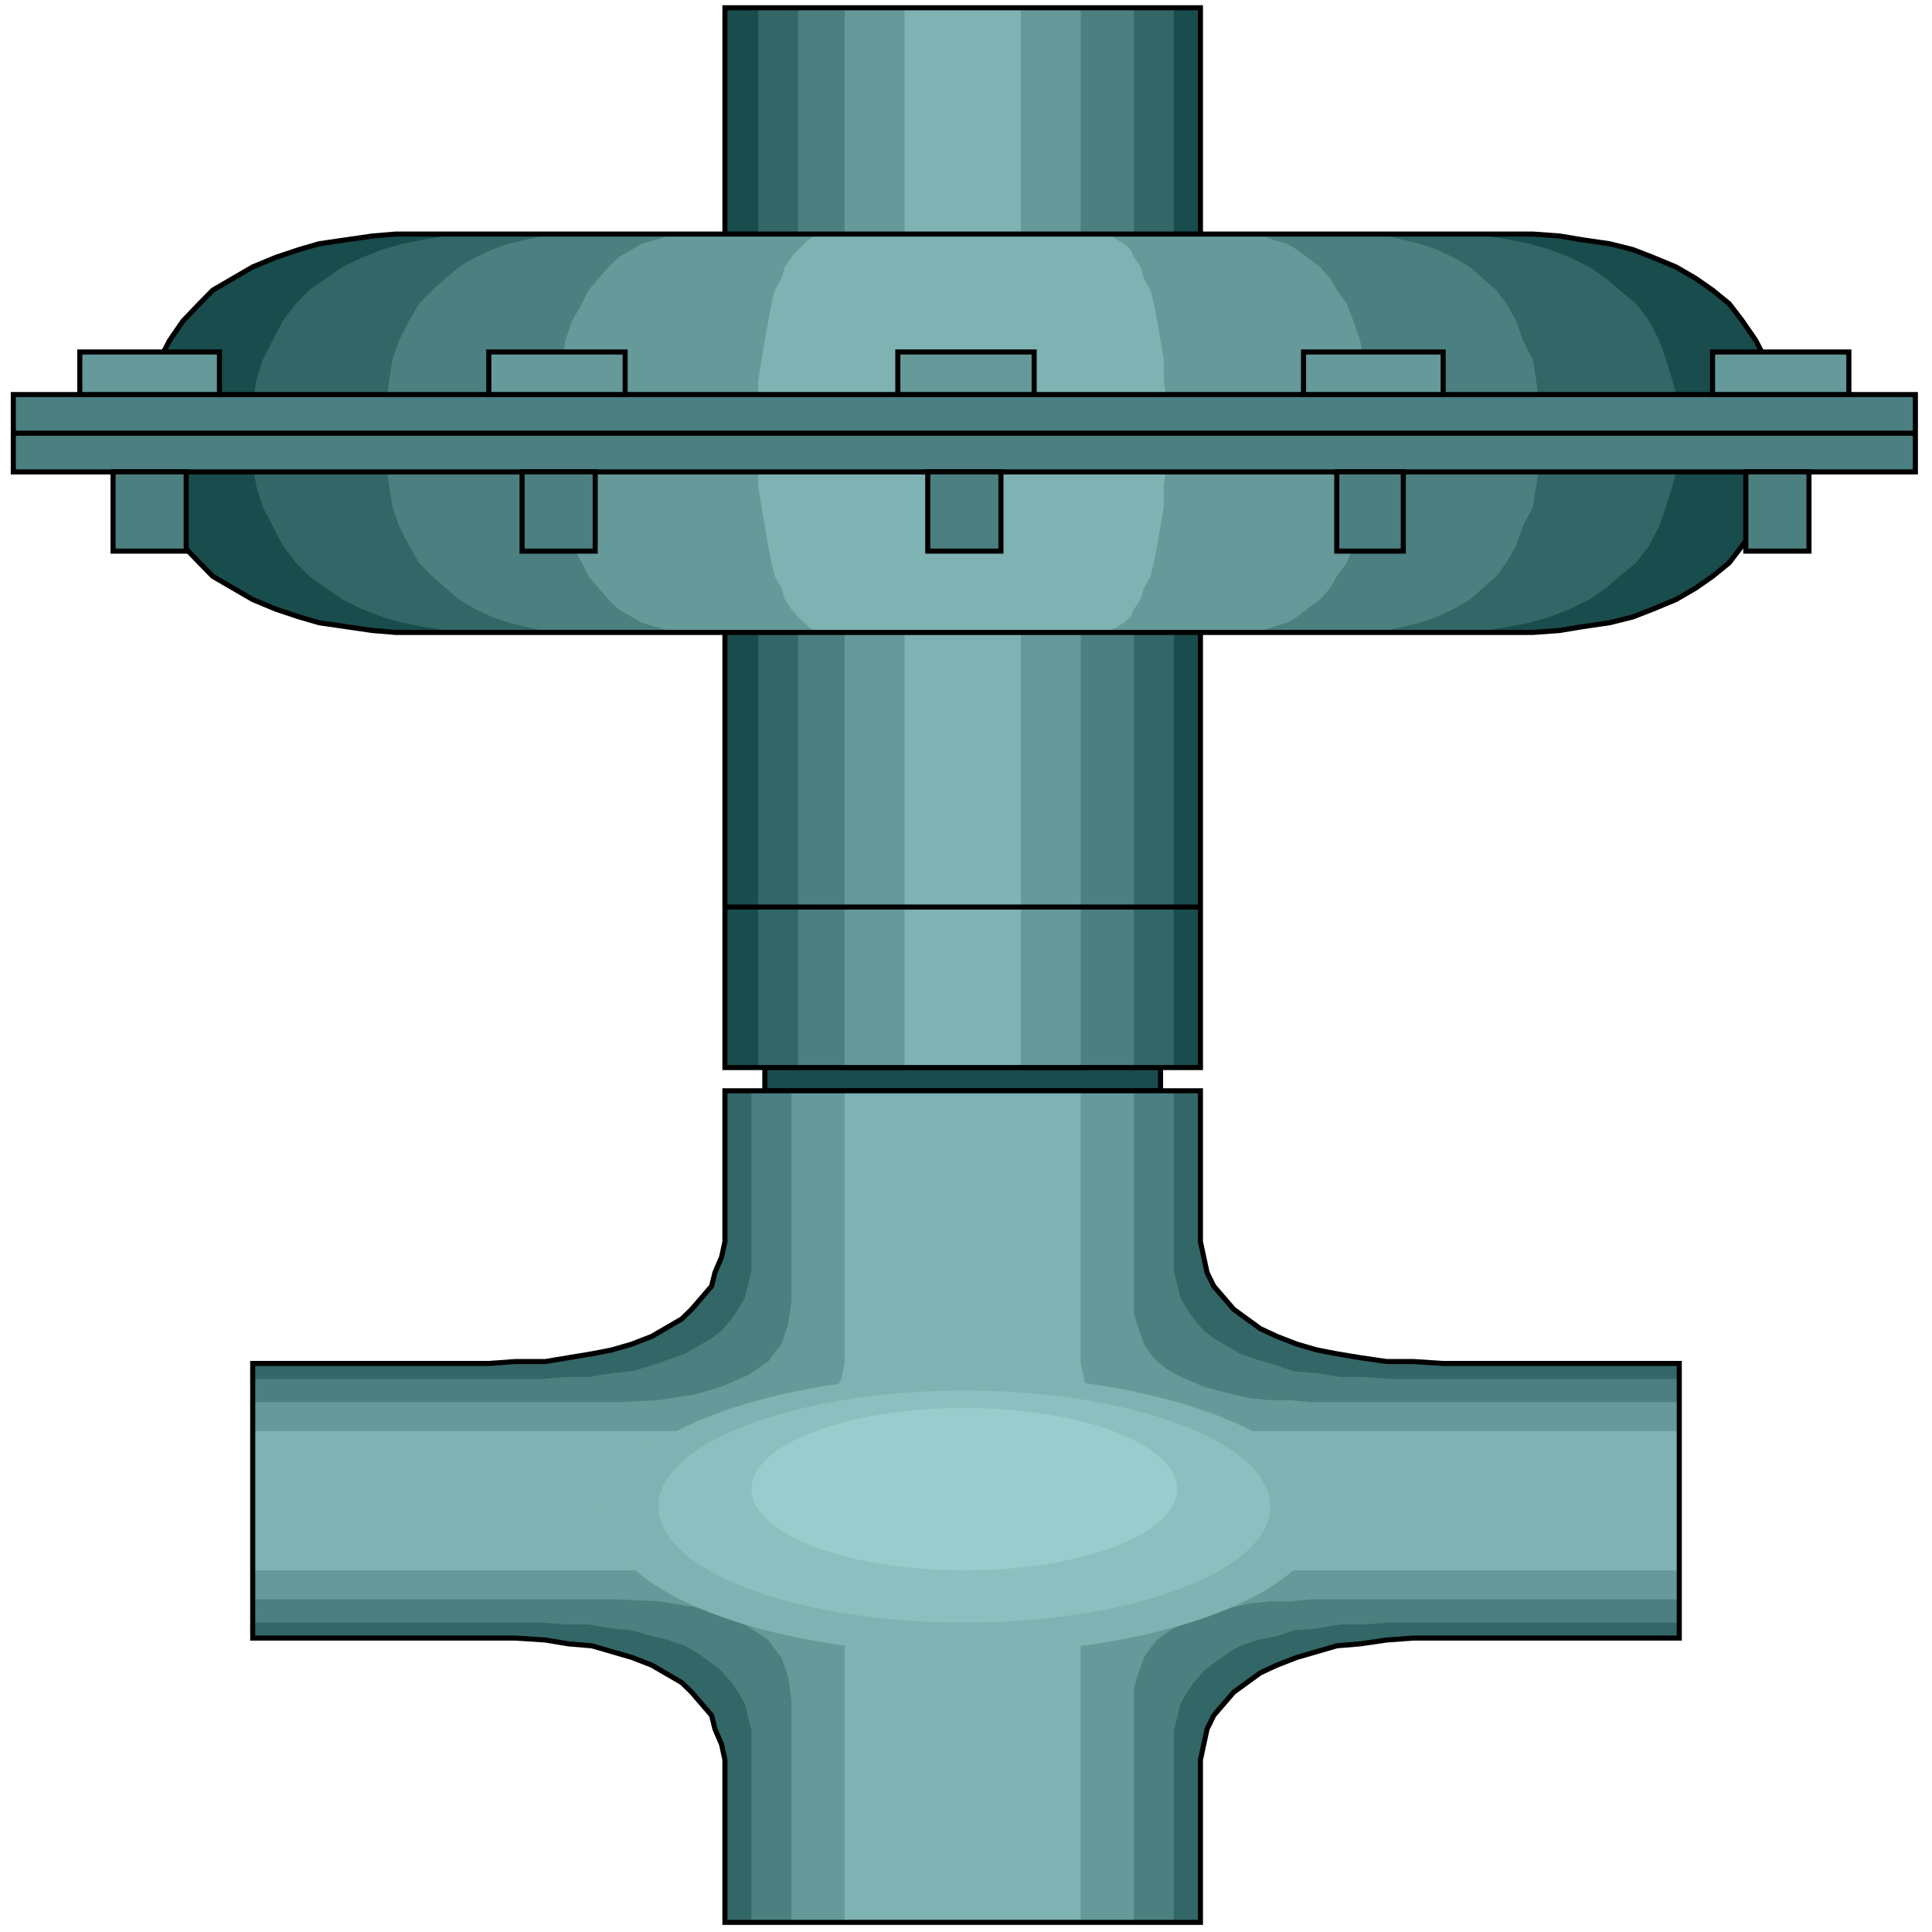 <svg width="150" height="150" viewBox="0 0 150 150" fill="none" xmlns="http://www.w3.org/2000/svg">
<path d="M59.381 82.883H90.104V84.685H59.381V82.883Z" fill="#194C4C" stroke="black" stroke-width="0.394"/>
<path d="M19.621 105.859H20.654H21.945H22.977H24.01H25.301H26.334H27.625H28.657H29.948H30.981H32.272H33.304H34.595H35.628H36.919H37.952L40.017 105.709H42.34L44.148 105.408L45.955 105.108L47.504 104.808L49.053 104.357L50.602 103.757L51.635 103.156L52.926 102.405L53.7 101.654L54.475 100.754L55.249 99.853L55.508 98.802L56.024 97.6L56.282 96.399V95.198V84.688H93.201V85.438V86.039V86.639V87.39V87.991V88.591V89.342V89.943V90.543V91.144V91.895V92.495V93.096V93.847V94.447V95.198V96.399L93.459 97.6L93.718 98.802L94.234 99.853L95.008 100.754L95.783 101.654L96.816 102.405L97.848 103.156L99.139 103.757L100.688 104.357L102.237 104.808L103.786 105.108L105.594 105.408L107.659 105.709H109.724L112.048 105.859H130.378V127.18H129.346H128.055H127.022H125.731H124.699H123.408H122.375H121.084H120.051H118.761H117.728H116.695H115.404H114.372H113.081H112.048H109.724L107.659 127.33L105.594 127.63L103.786 127.781L102.237 128.231L100.688 128.681L99.139 129.282L97.848 129.883L96.816 130.633L95.783 131.384L95.008 132.285L94.234 133.186L93.718 134.237L93.459 135.438L93.201 136.639V137.841V149.252H56.282V148.501V147.751V147.15V146.399V145.648V145.048V144.297V143.546V142.796V142.045V141.294V140.694V139.943V139.342V138.591V137.841V136.639L56.024 135.438L55.508 134.237L55.249 133.186L54.475 132.285L53.7 131.384L52.926 130.633L51.635 129.883L50.602 129.282L49.053 128.681L47.504 128.231L45.955 127.781L44.148 127.63L42.34 127.33L40.017 127.18H37.952H19.621V105.859Z" fill="#336666"/>
<path d="M56.283 0.602H93.202V82.884H56.283V0.602Z" fill="#194C4C"/>
<path d="M58.863 0.602H91.135V82.884H58.863V0.602Z" fill="#336666"/>
<path d="M61.963 0.602H88.039V82.884H61.963V0.602Z" fill="#4C7F7F"/>
<path d="M65.576 0.602H83.907V82.884H65.576V0.602Z" fill="#669999"/>
<path d="M70.225 0.602H79.261V82.884H70.225V0.602Z" fill="#7FB2B2"/>
<path d="M56.283 0.602H93.202V82.884H56.283V0.602Z" stroke="black" stroke-width="0.394"/>
<path d="M11.359 33.637V31.535L11.876 29.583L12.392 27.932L13.167 26.43L14.199 24.929L15.49 23.577L16.523 22.526L18.072 21.625L19.621 20.724L21.428 19.974L23.235 19.373L24.785 18.923L26.85 18.622L28.915 18.322L30.723 18.172H32.788H35.37H38.21H40.791H43.373H45.955H48.537H51.377H53.958H56.54H59.122H61.704H64.285H67.125H69.707H72.289H74.871H77.71H80.292H82.874H85.456H88.037H90.877H93.459H96.041H98.623H101.204H103.786H106.626H109.208H111.79H114.371H117.211H119.019L121.084 18.322L122.891 18.622L124.957 18.923L126.764 19.373L128.313 19.974L130.12 20.724L131.669 21.625L132.96 22.526L134.251 23.577L135.284 24.929L136.316 26.43L137.091 27.932L137.607 29.583L137.865 31.535L138.124 33.637L137.865 35.739L137.607 37.691L137.091 39.343L136.316 40.844L135.284 42.346L134.251 43.697L132.96 44.748L131.669 45.649L130.12 46.55L128.313 47.301L126.764 47.902L124.957 48.352L122.891 48.652L121.084 48.953L119.019 49.103H117.211H114.371H111.79H109.208H106.626H103.786H101.204H98.623H96.041H93.459H90.877H88.037H85.456H82.874H80.292H77.71H74.871H72.289H69.707H67.125H64.285H61.704H59.122H56.54H53.958H51.377H48.537H45.955H43.373H40.791H38.21H35.37H32.788H30.723L28.915 48.953L26.85 48.652L24.785 48.352L23.235 47.902L21.428 47.301L19.621 46.55L18.072 45.649L16.523 44.748L15.49 43.697L14.199 42.346L13.167 40.844L12.392 39.343L11.876 37.691L11.359 35.739V33.637Z" fill="#194C4C"/>
<path d="M19.621 33.637V31.535L19.879 29.583L20.396 27.932L21.17 26.43L21.945 24.929L22.977 23.577L24.01 22.526L25.301 21.625L26.592 20.724L28.141 19.974L29.69 19.373L31.239 18.923L32.788 18.622L34.595 18.322L36.144 18.172H37.952H40.275H42.599H44.922H46.988H49.311H51.635H53.958H56.282H58.606H60.929H63.253H65.576H67.9H70.224H72.547H74.871H77.194H79.26H81.583H83.907H86.23H88.554H90.877H93.459H95.525H97.848H100.43H102.495H104.819H107.401H109.466H112.048H113.597L115.404 18.322L117.211 18.622L118.761 18.923L120.31 19.373L121.859 19.974L123.408 20.724L124.699 21.625L125.731 22.526L127.022 23.577L128.055 24.929L128.829 26.43L129.346 27.932L129.862 29.583L130.378 31.535V33.637V35.739L129.862 37.691L129.346 39.343L128.829 40.844L128.055 42.346L127.022 43.697L125.731 44.748L124.699 45.649L123.408 46.55L121.859 47.301L120.31 47.902L118.761 48.352L117.211 48.652L115.404 48.953L113.597 49.103H112.048H109.466H107.401H104.819H102.495H100.43H97.848H95.525H93.459H90.877H88.554H86.23H83.907H81.583H79.26H77.194H74.871H72.547H70.224H67.9H65.576H63.253H60.929H58.606H56.282H53.958H51.635H49.311H46.988H44.922H42.599H40.275H37.952H36.144L34.595 48.953L32.788 48.652L31.239 48.352L29.69 47.902L28.141 47.301L26.592 46.55L25.301 45.649L24.01 44.748L22.977 43.697L21.945 42.346L21.17 40.844L20.396 39.343L19.879 37.691L19.621 35.739V33.637Z" fill="#336666"/>
<path d="M29.689 33.637L29.948 31.535L30.206 29.583L30.464 27.932L30.98 26.43L31.755 24.929L32.529 23.577L33.562 22.526L34.595 21.625L35.627 20.724L36.918 19.974L38.209 19.373L39.5 18.923L40.791 18.622L42.082 18.322L43.631 18.172H45.18H46.987H48.794H50.602H52.667H54.474H56.282H58.089H60.154H61.961H63.769H65.576H67.383H69.448H71.256H73.063H74.87H76.936H78.743H80.55H82.357H84.423H86.23H88.037H89.844H91.652H93.717H95.524H97.332H99.139H101.204H103.011H104.819H106.368L107.658 18.322L108.949 18.622L110.24 18.923L111.531 19.373L112.822 19.974L114.113 20.724L115.146 21.625L116.178 22.526L116.953 23.577L117.727 24.929L118.244 26.43L119.018 27.932L119.276 29.583L119.535 31.535V33.637V35.739L119.276 37.691L119.018 39.343L118.244 40.844L117.727 42.346L116.953 43.697L116.178 44.748L115.146 45.649L114.113 46.55L112.822 47.301L111.531 47.902L110.24 48.352L108.949 48.652L107.658 48.953L106.368 49.103H104.819H103.011H101.204H99.139H97.332H95.524H93.717H91.652H89.844H88.037H86.23H84.423H82.357H80.55H78.743H76.936H74.87H73.063H71.256H69.448H67.383H65.576H63.769H61.961H60.154H58.089H56.282H54.474H52.667H50.602H48.794H46.987H45.18H43.631L42.082 48.953L40.791 48.652L39.5 48.352L38.209 47.902L36.918 47.301L35.627 46.55L34.595 45.649L33.562 44.748L32.529 43.697L31.755 42.346L30.98 40.844L30.464 39.343L30.206 37.691L29.948 35.739L29.689 33.637Z" fill="#4C7F7F"/>
<path d="M43.115 33.637V31.535L43.373 29.583L43.632 27.932L43.89 26.43L44.406 24.929L45.181 23.577L45.697 22.526L46.471 21.625L47.246 20.724L48.021 19.974L49.053 19.373L49.828 18.923L50.861 18.622L51.893 18.322L52.926 18.172H53.7H56.282H58.864H61.704H64.286H66.867H69.449H72.031H74.871H77.453H80.034H82.874H85.456H88.038H90.878H93.46H96.041H97.074L98.107 18.322L98.881 18.622L99.914 18.923L100.688 19.373L101.463 19.974L102.496 20.724L103.27 21.625L103.786 22.526L104.561 23.577L105.077 24.929L105.594 26.43L105.852 27.932L106.11 29.583L106.368 31.535V33.637V35.739L106.11 37.691L105.852 39.343L105.594 40.844L105.077 42.346L104.561 43.697L103.786 44.748L103.27 45.649L102.496 46.55L101.463 47.301L100.688 47.902L99.914 48.352L98.881 48.652L98.107 48.953L97.074 49.103H96.041H93.46H90.878H88.038H85.456H82.874H80.034H77.453H74.871H72.031H69.449H66.867H64.286H61.704H58.864H56.282H53.7H52.926L51.893 48.953L50.861 48.652L49.828 48.352L49.053 47.902L48.021 47.301L47.246 46.55L46.471 45.649L45.697 44.748L45.181 43.697L44.406 42.346L43.89 40.844L43.632 39.343L43.373 37.691L43.115 35.739V33.637Z" fill="#669999"/>
<path d="M58.863 33.637V31.535V29.583L59.121 27.932L59.38 26.43L59.638 24.929L59.896 23.577L60.154 22.526L60.67 21.625L60.929 20.724L61.445 19.974L61.961 19.373L62.478 18.923L62.736 18.622L63.252 18.322L63.769 18.172H64.543H65.834H67.125H68.158H69.707H70.739H72.03H73.321H74.87H76.161H77.452H78.743H80.034H81.325H82.874H84.165H85.455H85.972L86.23 18.322L86.746 18.622L87.263 18.923L87.779 19.373L88.037 19.974L88.553 20.724L88.812 21.625L89.328 22.526L89.586 23.577L89.844 24.929L90.103 26.43L90.361 27.932V29.583L90.619 31.535V33.637V35.739L90.361 37.691V39.343L90.103 40.844L89.844 42.346L89.586 43.697L89.328 44.748L88.812 45.649L88.553 46.55L88.037 47.301L87.779 47.902L87.263 48.352L86.746 48.652L86.23 48.953L85.972 49.103H85.455H84.165H82.874H81.325H80.034H78.743H77.452H76.161H74.87H73.321H72.03H70.739H69.707H68.158H67.125H65.834H64.543H63.769L63.252 48.953L62.736 48.652L62.478 48.352L61.961 47.902L61.445 47.301L60.929 46.55L60.67 45.649L60.154 44.748L59.896 43.697L59.638 42.346L59.38 40.844L59.121 39.343L58.863 37.691V35.739V33.637Z" fill="#7FB2B2"/>
<path d="M11.359 33.637V31.535L11.876 29.583L12.392 27.932L13.167 26.43L14.199 24.929L15.49 23.577L16.523 22.526L18.072 21.625L19.621 20.724L21.428 19.974L23.235 19.373L24.785 18.923L26.85 18.622L28.915 18.322L30.723 18.172H32.788H35.37H38.21H40.791H43.373H45.955H48.537H51.377H53.958H56.54H59.122H61.704H64.285H67.125H69.707H72.289H74.871H77.71H80.292H82.874H85.456H88.037H90.877H93.459H96.041H98.623H101.204H103.786H106.626H109.208H111.79H114.371H117.211H119.019L121.084 18.322L122.891 18.622L124.957 18.923L126.764 19.373L128.313 19.974L130.12 20.724L131.669 21.625L132.96 22.526L134.251 23.577L135.284 24.929L136.316 26.43L137.091 27.932L137.607 29.583L137.865 31.535L138.124 33.637L137.865 35.739L137.607 37.691L137.091 39.343L136.316 40.844L135.284 42.346L134.251 43.697L132.96 44.748L131.669 45.649L130.12 46.55L128.313 47.301L126.764 47.902L124.957 48.352L122.891 48.652L121.084 48.953L119.019 49.103H117.211H114.371H111.79H109.208H106.626H103.786H101.204H98.623H96.041H93.459H90.877H88.037H85.456H82.874H80.292H77.71H74.871H72.289H69.707H67.125H64.285H61.704H59.122H56.54H53.958H51.377H48.537H45.955H43.373H40.791H38.21H35.37H32.788H30.723L28.915 48.953L26.85 48.652L24.785 48.352L23.235 47.902L21.428 47.301L19.621 46.55L18.072 45.649L16.523 44.748L15.49 43.697L14.199 42.346L13.167 40.844L12.392 39.343L11.876 37.691L11.359 35.739V33.637Z" stroke="black" stroke-width="0.394"/>
<path d="M1.033 30.633H148.71V36.639H1.033V30.633Z" fill="#4C7F7F" stroke="black" stroke-width="0.394"/>
<path d="M1.033 33.633H148.71" stroke="black" stroke-width="0.394"/>
<path d="M6.195 27.328H17.039V30.631H6.195V27.328Z" fill="#669999" stroke="black" stroke-width="0.394"/>
<path d="M37.951 27.328H48.536V30.631H37.951V27.328Z" fill="#669999" stroke="black" stroke-width="0.394"/>
<path d="M69.707 27.328H80.292V30.631H69.707V27.328Z" fill="#669999" stroke="black" stroke-width="0.394"/>
<path d="M101.205 27.328H112.048V30.631H101.205V27.328Z" fill="#669999" stroke="black" stroke-width="0.394"/>
<path d="M132.961 27.328H143.546V30.631H132.961V27.328Z" fill="#669999" stroke="black" stroke-width="0.394"/>
<path d="M8.777 36.633H14.457V42.789H8.777V36.633Z" fill="#4C7F7F" stroke="black" stroke-width="0.394"/>
<path d="M40.533 36.633H46.213V42.789H40.533V36.633Z" fill="#4C7F7F" stroke="black" stroke-width="0.394"/>
<path d="M72.031 36.633H77.711V42.789H72.031V36.633Z" fill="#4C7F7F" stroke="black" stroke-width="0.394"/>
<path d="M103.787 36.633H108.951V42.789H103.787V36.633Z" fill="#4C7F7F" stroke="black" stroke-width="0.394"/>
<path d="M135.543 36.633H140.448V42.789H135.543V36.633Z" fill="#4C7F7F" stroke="black" stroke-width="0.394"/>
<path d="M19.621 107.06H20.654H21.945H23.236H24.526H26.076H27.625H29.174H30.723H32.272H33.821H35.37H36.919H38.468H39.501H40.791H42.082L43.89 106.91H45.697L47.504 106.609L49.053 106.459L50.602 106.009L51.893 105.558L53.184 105.108L54.217 104.507L55.249 103.907L56.024 103.306L56.798 102.405L57.315 101.654L57.831 100.754L58.089 99.703L58.347 98.651V97.45V84.688H91.136V85.438V86.039V86.79V87.691V88.441V89.342V90.243V91.144V92.045V92.946V93.697V94.597V95.348V96.099V96.85V97.45V98.651L91.394 99.703L91.652 100.754L92.168 101.654L92.685 102.405L93.459 103.306L94.234 103.907L95.266 104.507L96.299 105.108L97.59 105.558L99.139 106.009L100.43 106.459L102.237 106.609L104.045 106.91H105.852L107.917 107.06H130.378V125.979H129.346H128.055H126.506H125.215H123.666H122.117H120.568H119.019H117.211H115.662H114.372H112.822H111.273H109.983H108.95H107.917L105.852 126.129H104.045L102.237 126.429L100.43 126.579L99.139 127.03L97.59 127.33L96.299 127.781L95.266 128.381L94.234 129.132L93.459 129.733L92.685 130.633L92.168 131.384L91.652 132.285L91.394 133.336L91.136 134.387V135.588V149.252H58.347V148.501V147.751V147V146.099V145.198V144.297V143.396V142.345V141.294V140.393V139.492V138.591V137.691V136.94V136.189V135.588V134.387L58.089 133.336L57.831 132.285L57.315 131.384L56.798 130.633L56.024 129.733L55.249 129.132L54.217 128.381L53.184 127.781L51.893 127.33L50.602 127.03L49.053 126.579L47.504 126.429L45.697 126.129H43.89L42.082 125.979H19.621V107.06Z" fill="#4C7F7F"/>
<path d="M19.621 108.862H20.654H21.945H23.494H25.301H27.366H29.432H31.497H33.821H36.144H38.21H40.275H42.34H44.148H45.697H46.988H48.02L51.118 108.712L53.958 108.261L56.024 107.66L58.089 106.76L59.638 105.709L60.671 104.357L61.187 102.856L61.446 101.054V84.688H88.038V85.288V86.039V86.94V87.991V89.192V90.393V91.594V92.946V94.147V95.348V96.549V97.751V98.802V99.703V100.453V101.054V101.955L88.296 102.856L88.554 103.606L88.812 104.357L89.329 105.108L89.845 105.709L90.619 106.309L91.394 106.76L92.427 107.21L93.459 107.66L94.492 107.961L95.783 108.261L97.074 108.561L98.623 108.712H100.172L101.721 108.862H130.378V124.177H129.346H128.055H126.248H124.44H122.633H120.31H117.986H115.921H113.597H111.273H109.208H107.401H105.594H104.045H102.754H101.721L100.172 124.327H98.623L97.074 124.477L95.783 124.778L94.492 125.078L93.459 125.378L92.427 125.829L91.394 126.279L90.619 126.73L89.845 127.33L89.329 127.931L88.812 128.681L88.554 129.432L88.296 130.183L88.038 131.084V131.985V149.252H61.446V148.651V147.751V146.85V145.648V144.597V143.246V141.895V140.543V139.192V137.841V136.639V135.438V134.387V133.336V132.585V131.985L61.187 130.183L60.671 128.681L59.638 127.33L58.089 126.279L56.024 125.378L53.958 124.778L51.118 124.327L48.02 124.177H19.621V108.862Z" fill="#669999"/>
<path d="M19.621 111.114H20.396H21.945H23.752H26.076H28.915H31.755H34.853H37.952H41.05H44.148H46.988H49.569H52.151H53.958H55.508H56.282H58.347L60.413 110.814L61.962 110.363L63.253 109.763L64.285 109.012L64.802 108.111L65.318 107.06L65.576 105.859V84.688H83.907V85.288V86.039V87.24V88.591V90.093V91.745V93.546V95.348V97V98.802V100.453V101.955V103.306V104.507V105.258V105.859L84.165 107.06L84.423 108.111L85.198 109.012L86.23 109.763L87.521 110.363L89.07 110.814L90.877 111.114H93.201H130.378V121.925H129.604H128.055H125.989H123.666H121.084H118.244H115.146H111.79H108.692H105.594H102.754H99.914H97.59H95.525H93.976H93.201H90.877L89.07 122.225L87.521 122.675L86.23 123.126L85.198 123.877L84.423 124.928L84.165 125.979L83.907 127.18V149.252H65.576V148.651V147.751V146.7V145.198V143.697V141.895V140.093V138.141V136.339V134.537V132.736V131.084V129.733V128.531V127.781V127.18L65.318 125.979L64.802 124.928L64.285 123.877L63.253 123.126L61.962 122.675L60.413 122.225L58.347 121.925H56.282H19.621V111.114Z" fill="#7FB2B2"/>
<path d="M19.621 105.859H20.654H21.945H22.977H24.01H25.301H26.334H27.625H28.657H29.948H30.981H32.272H33.304H34.595H35.628H36.919H37.952L40.017 105.709H42.34L44.148 105.408L45.955 105.108L47.504 104.808L49.053 104.357L50.602 103.757L51.635 103.156L52.926 102.405L53.7 101.654L54.475 100.754L55.249 99.853L55.508 98.802L56.024 97.6L56.282 96.399V95.198V84.688H93.201V85.438V86.039V86.639V87.39V87.991V88.591V89.342V89.943V90.543V91.144V91.895V92.495V93.096V93.847V94.447V95.198V96.399L93.459 97.6L93.718 98.802L94.234 99.853L95.008 100.754L95.783 101.654L96.816 102.405L97.848 103.156L99.139 103.757L100.688 104.357L102.237 104.808L103.786 105.108L105.594 105.408L107.659 105.709H109.724L112.048 105.859H130.378V127.18H129.346H128.055H127.022H125.731H124.699H123.408H122.375H121.084H120.051H118.761H117.728H116.695H115.404H114.372H113.081H112.048H109.724L107.659 127.33L105.594 127.63L103.786 127.781L102.237 128.231L100.688 128.681L99.139 129.282L97.848 129.883L96.816 130.633L95.783 131.384L95.008 132.285L94.234 133.186L93.718 134.237L93.459 135.438L93.201 136.639V137.841V149.252H56.282V148.501V147.751V147.15V146.399V145.648V145.048V144.297V143.546V142.796V142.045V141.294V140.694V139.943V139.342V138.591V137.841V136.639L56.024 135.438L55.508 134.237L55.249 133.186L54.475 132.285L53.7 131.384L52.926 130.633L51.635 129.883L50.602 129.282L49.053 128.681L47.504 128.231L45.955 127.781L44.148 127.63L42.34 127.33L40.017 127.18H37.952H19.621V105.859Z" stroke="black" stroke-width="0.394"/>
<path d="M74.871 128.379C90.271 128.379 102.754 123.539 102.754 117.569C102.754 111.598 90.271 106.758 74.871 106.758C59.472 106.758 46.988 111.598 46.988 117.569C46.988 123.539 59.472 128.379 74.871 128.379Z" fill="#7FB2B2"/>
<path d="M74.871 125.979C87.989 125.979 98.623 121.945 98.623 116.97C98.623 111.994 87.989 107.961 74.871 107.961C61.753 107.961 51.119 111.994 51.119 116.97C51.119 121.945 61.753 125.979 74.871 125.979Z" fill="#8CBFBF"/>
<path d="M74.871 121.925C83.996 121.925 91.394 119.102 91.394 115.619C91.394 112.136 83.996 109.312 74.871 109.312C65.745 109.312 58.348 112.136 58.348 115.619C58.348 119.102 65.745 121.925 74.871 121.925Z" fill="#99CCCC"/>
<path d="M56.283 70.422H93.202" stroke="black" stroke-width="0.394"/>
</svg>
